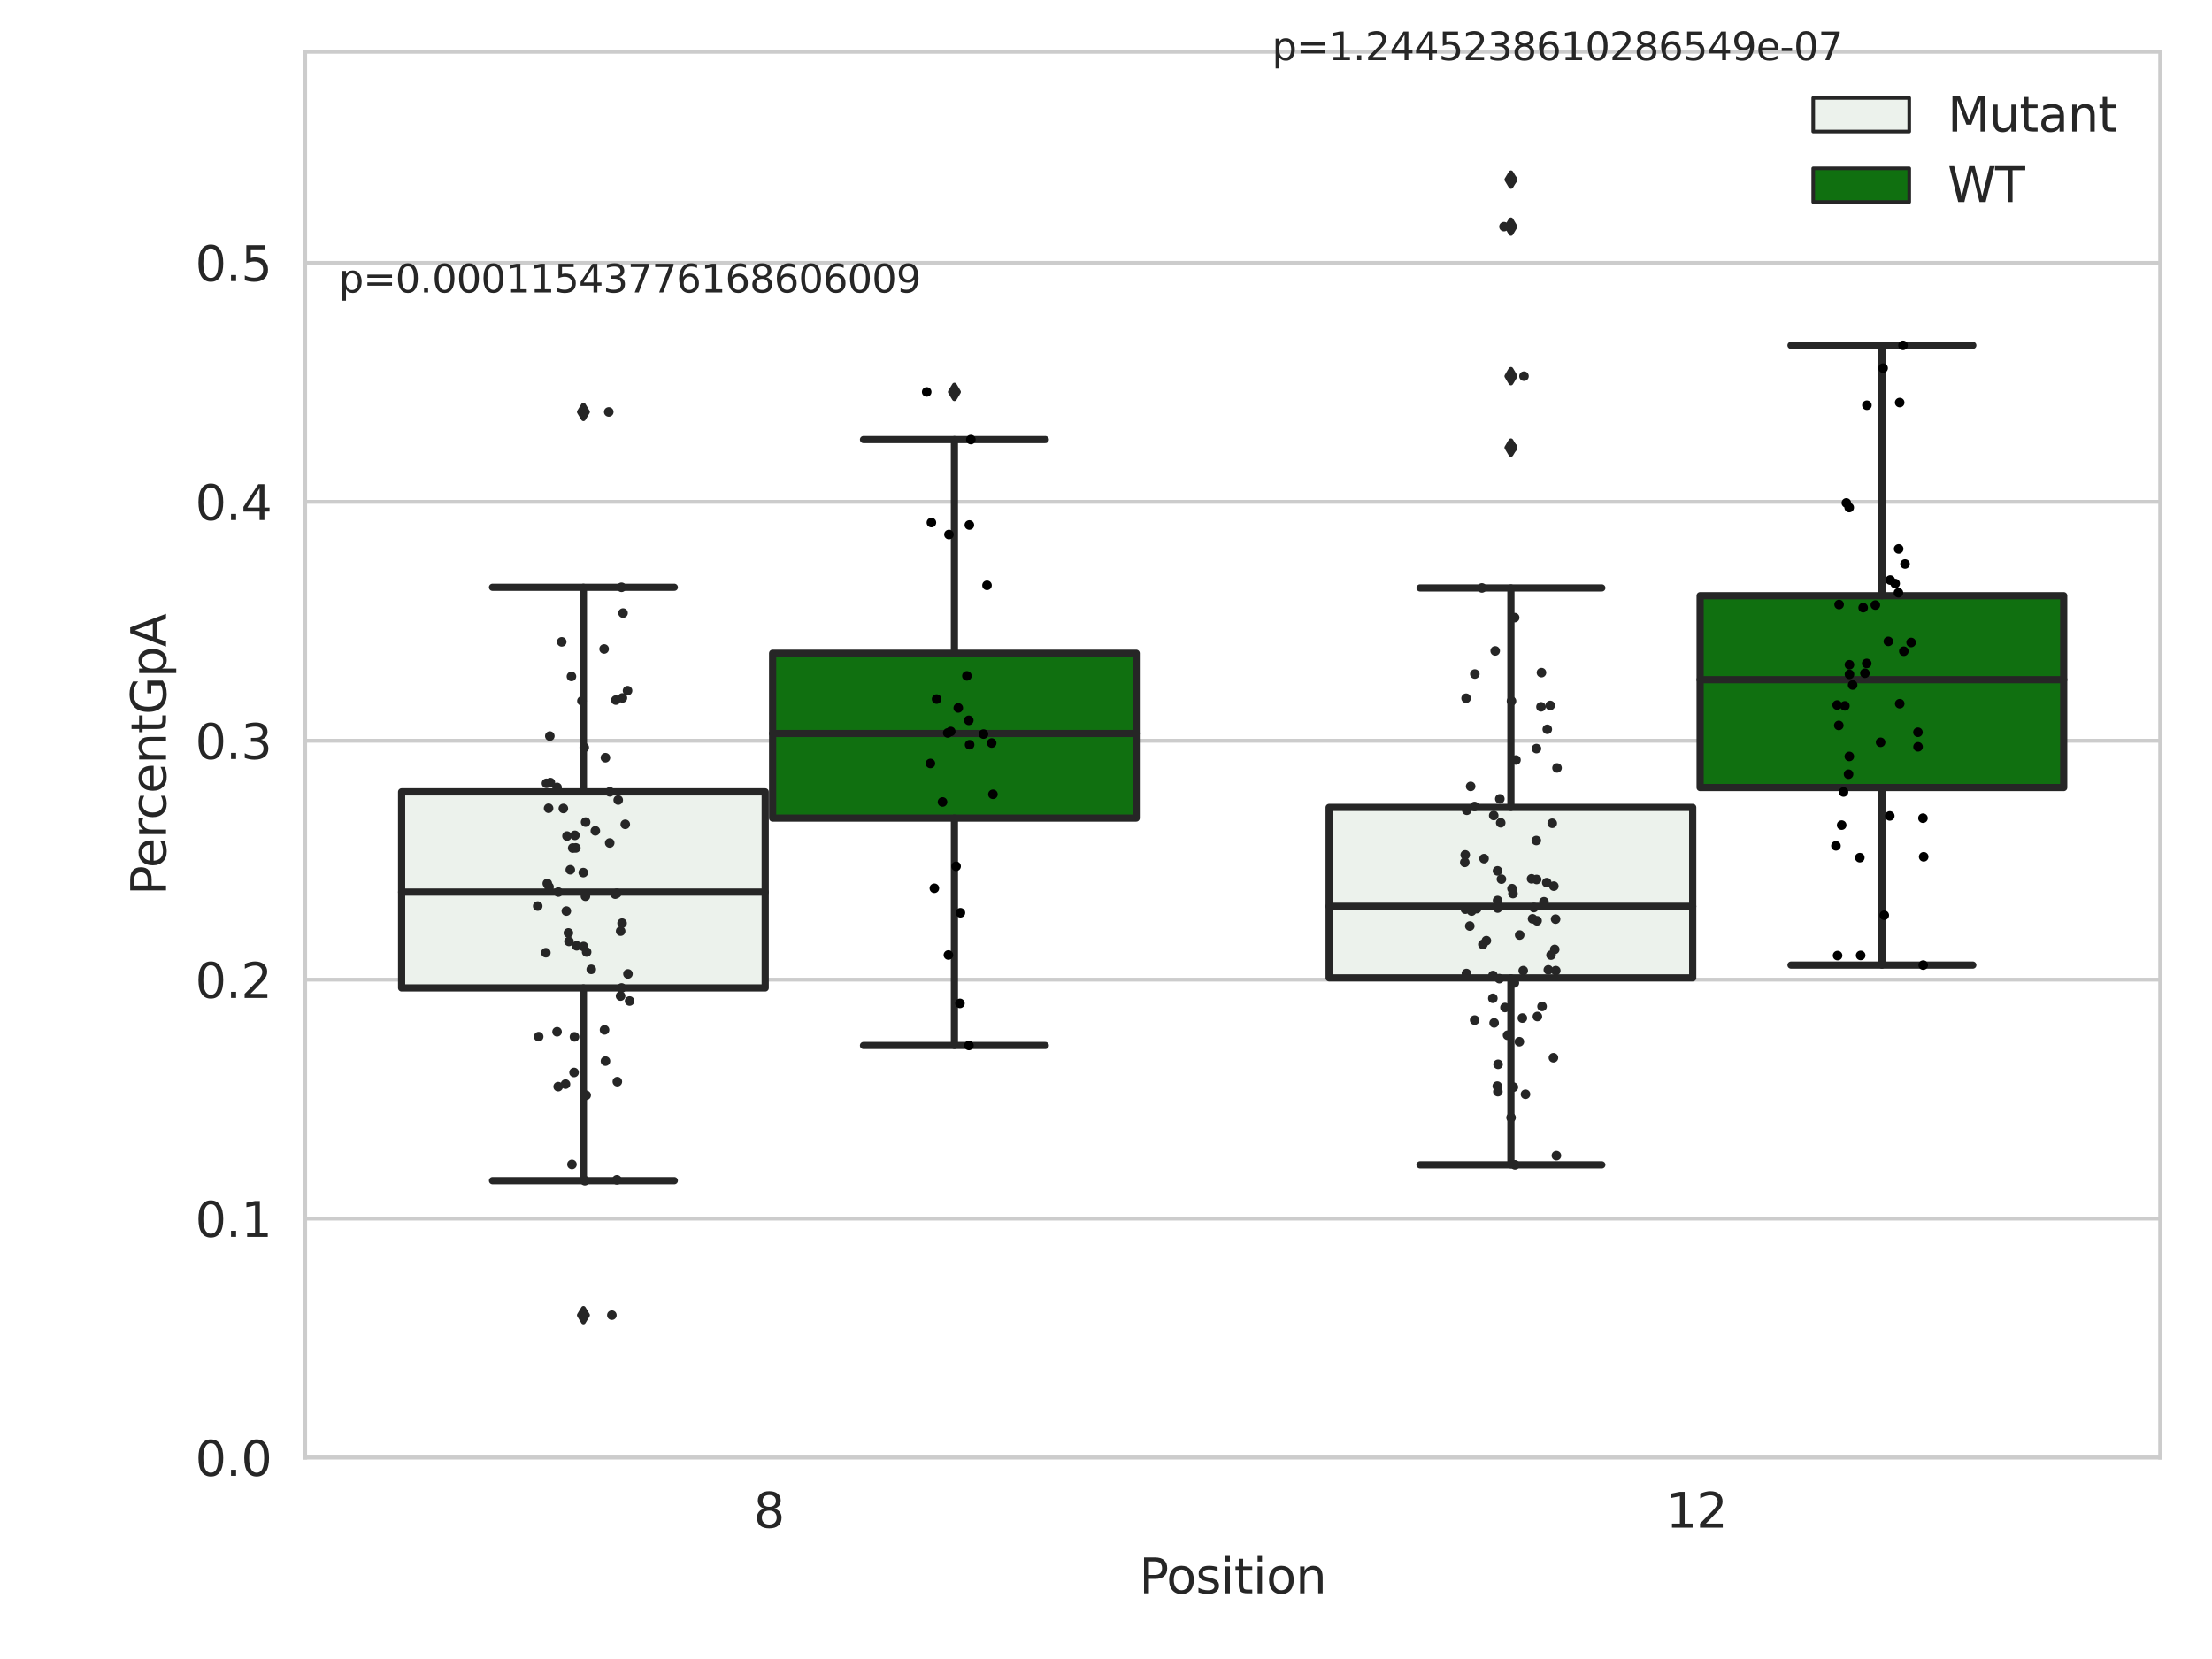 <?xml version="1.0" encoding="utf-8" standalone="no"?>
<!DOCTYPE svg PUBLIC "-//W3C//DTD SVG 1.1//EN"
  "http://www.w3.org/Graphics/SVG/1.1/DTD/svg11.dtd">
<svg xmlns:xlink="http://www.w3.org/1999/xlink" width="460.8pt" height="345.6pt" viewBox="0 0 460.8 345.6" xmlns="http://www.w3.org/2000/svg" version="1.1">
 <defs>
  <style type="text/css">*{stroke-linejoin: round; stroke-linecap: butt}</style>
 </defs>
 <g id="figure_1">
  <g id="patch_1">
   <path d="M 0 345.6 
L 460.8 345.6 
L 460.8 0 
L 0 0 
z
" style="fill: #ffffff"/>
  </g>
  <g id="axes_1">
   <g id="patch_2">
    <path d="M 63.571 303.64 
L 450 303.64 
L 450 10.8 
L 63.571 10.8 
z
" style="fill: #ffffff"/>
   </g>
   <g id="matplotlib.axis_1">
    <g id="xtick_1">
     <g id="text_1">
      <!-- 8 -->
      <g style="fill: #262626" transform="translate(156.997 318.238)scale(0.1 -0.1)">
       <defs>
        <path id="DejaVuSans-38" d="M 2034 2216 
Q 1584 2216 1326 1975 
Q 1069 1734 1069 1313 
Q 1069 891 1326 650 
Q 1584 409 2034 409 
Q 2484 409 2743 651 
Q 3003 894 3003 1313 
Q 3003 1734 2745 1975 
Q 2488 2216 2034 2216 
z
M 1403 2484 
Q 997 2584 770 2862 
Q 544 3141 544 3541 
Q 544 4100 942 4425 
Q 1341 4750 2034 4750 
Q 2731 4750 3128 4425 
Q 3525 4100 3525 3541 
Q 3525 3141 3298 2862 
Q 3072 2584 2669 2484 
Q 3125 2378 3379 2068 
Q 3634 1759 3634 1313 
Q 3634 634 3220 271 
Q 2806 -91 2034 -91 
Q 1263 -91 848 271 
Q 434 634 434 1313 
Q 434 1759 690 2068 
Q 947 2378 1403 2484 
z
M 1172 3481 
Q 1172 3119 1398 2916 
Q 1625 2713 2034 2713 
Q 2441 2713 2670 2916 
Q 2900 3119 2900 3481 
Q 2900 3844 2670 4047 
Q 2441 4250 2034 4250 
Q 1625 4250 1398 4047 
Q 1172 3844 1172 3481 
z
" transform="scale(0.016)"/>
       </defs>
       <use xlink:href="#DejaVuSans-38"/>
      </g>
     </g>
    </g>
    <g id="xtick_2">
     <g id="text_2">
      <!-- 12 -->
      <g style="fill: #262626" transform="translate(347.03 318.238)scale(0.1 -0.1)">
       <defs>
        <path id="DejaVuSans-31" d="M 794 531 
L 1825 531 
L 1825 4091 
L 703 3866 
L 703 4441 
L 1819 4666 
L 2450 4666 
L 2450 531 
L 3481 531 
L 3481 0 
L 794 0 
L 794 531 
z
" transform="scale(0.016)"/>
        <path id="DejaVuSans-32" d="M 1228 531 
L 3431 531 
L 3431 0 
L 469 0 
L 469 531 
Q 828 903 1448 1529 
Q 2069 2156 2228 2338 
Q 2531 2678 2651 2914 
Q 2772 3150 2772 3378 
Q 2772 3750 2511 3984 
Q 2250 4219 1831 4219 
Q 1534 4219 1204 4116 
Q 875 4013 500 3803 
L 500 4441 
Q 881 4594 1212 4672 
Q 1544 4750 1819 4750 
Q 2544 4750 2975 4387 
Q 3406 4025 3406 3419 
Q 3406 3131 3298 2873 
Q 3191 2616 2906 2266 
Q 2828 2175 2409 1742 
Q 1991 1309 1228 531 
z
" transform="scale(0.016)"/>
       </defs>
       <use xlink:href="#DejaVuSans-31"/>
       <use xlink:href="#DejaVuSans-32" x="63.623"/>
      </g>
     </g>
    </g>
    <g id="text_3">
     <!-- Position -->
     <g style="fill: #262626" transform="translate(237.322 331.917)scale(0.1 -0.1)">
      <defs>
       <path id="DejaVuSans-50" d="M 1259 4147 
L 1259 2394 
L 2053 2394 
Q 2494 2394 2734 2622 
Q 2975 2850 2975 3272 
Q 2975 3691 2734 3919 
Q 2494 4147 2053 4147 
L 1259 4147 
z
M 628 4666 
L 2053 4666 
Q 2838 4666 3239 4311 
Q 3641 3956 3641 3272 
Q 3641 2581 3239 2228 
Q 2838 1875 2053 1875 
L 1259 1875 
L 1259 0 
L 628 0 
L 628 4666 
z
" transform="scale(0.016)"/>
       <path id="DejaVuSans-6f" d="M 1959 3097 
Q 1497 3097 1228 2736 
Q 959 2375 959 1747 
Q 959 1119 1226 758 
Q 1494 397 1959 397 
Q 2419 397 2687 759 
Q 2956 1122 2956 1747 
Q 2956 2369 2687 2733 
Q 2419 3097 1959 3097 
z
M 1959 3584 
Q 2709 3584 3137 3096 
Q 3566 2609 3566 1747 
Q 3566 888 3137 398 
Q 2709 -91 1959 -91 
Q 1206 -91 779 398 
Q 353 888 353 1747 
Q 353 2609 779 3096 
Q 1206 3584 1959 3584 
z
" transform="scale(0.016)"/>
       <path id="DejaVuSans-73" d="M 2834 3397 
L 2834 2853 
Q 2591 2978 2328 3040 
Q 2066 3103 1784 3103 
Q 1356 3103 1142 2972 
Q 928 2841 928 2578 
Q 928 2378 1081 2264 
Q 1234 2150 1697 2047 
L 1894 2003 
Q 2506 1872 2764 1633 
Q 3022 1394 3022 966 
Q 3022 478 2636 193 
Q 2250 -91 1575 -91 
Q 1294 -91 989 -36 
Q 684 19 347 128 
L 347 722 
Q 666 556 975 473 
Q 1284 391 1588 391 
Q 1994 391 2212 530 
Q 2431 669 2431 922 
Q 2431 1156 2273 1281 
Q 2116 1406 1581 1522 
L 1381 1569 
Q 847 1681 609 1914 
Q 372 2147 372 2553 
Q 372 3047 722 3315 
Q 1072 3584 1716 3584 
Q 2034 3584 2315 3537 
Q 2597 3491 2834 3397 
z
" transform="scale(0.016)"/>
       <path id="DejaVuSans-69" d="M 603 3500 
L 1178 3500 
L 1178 0 
L 603 0 
L 603 3500 
z
M 603 4863 
L 1178 4863 
L 1178 4134 
L 603 4134 
L 603 4863 
z
" transform="scale(0.016)"/>
       <path id="DejaVuSans-74" d="M 1172 4494 
L 1172 3500 
L 2356 3500 
L 2356 3053 
L 1172 3053 
L 1172 1153 
Q 1172 725 1289 603 
Q 1406 481 1766 481 
L 2356 481 
L 2356 0 
L 1766 0 
Q 1100 0 847 248 
Q 594 497 594 1153 
L 594 3053 
L 172 3053 
L 172 3500 
L 594 3500 
L 594 4494 
L 1172 4494 
z
" transform="scale(0.016)"/>
       <path id="DejaVuSans-6e" d="M 3513 2113 
L 3513 0 
L 2938 0 
L 2938 2094 
Q 2938 2591 2744 2837 
Q 2550 3084 2163 3084 
Q 1697 3084 1428 2787 
Q 1159 2491 1159 1978 
L 1159 0 
L 581 0 
L 581 3500 
L 1159 3500 
L 1159 2956 
Q 1366 3272 1645 3428 
Q 1925 3584 2291 3584 
Q 2894 3584 3203 3211 
Q 3513 2838 3513 2113 
z
" transform="scale(0.016)"/>
      </defs>
      <use xlink:href="#DejaVuSans-50"/>
      <use xlink:href="#DejaVuSans-6f" x="56.678"/>
      <use xlink:href="#DejaVuSans-73" x="117.859"/>
      <use xlink:href="#DejaVuSans-69" x="169.959"/>
      <use xlink:href="#DejaVuSans-74" x="197.742"/>
      <use xlink:href="#DejaVuSans-69" x="236.951"/>
      <use xlink:href="#DejaVuSans-6f" x="264.734"/>
      <use xlink:href="#DejaVuSans-6e" x="325.916"/>
     </g>
    </g>
   </g>
   <g id="matplotlib.axis_2">
    <g id="ytick_1">
     <g id="line2d_1">
      <path d="M 63.571 303.64 
L 450 303.64 
" clip-path="url(#pb135a1bab7)" style="fill: none; stroke: #cccccc; stroke-width: 0.8; stroke-linecap: round"/>
     </g>
     <g id="text_4">
      <!-- 0.0 -->
      <g style="fill: #262626" transform="translate(40.668 307.439)scale(0.1 -0.1)">
       <defs>
        <path id="DejaVuSans-30" d="M 2034 4250 
Q 1547 4250 1301 3770 
Q 1056 3291 1056 2328 
Q 1056 1369 1301 889 
Q 1547 409 2034 409 
Q 2525 409 2770 889 
Q 3016 1369 3016 2328 
Q 3016 3291 2770 3770 
Q 2525 4250 2034 4250 
z
M 2034 4750 
Q 2819 4750 3233 4129 
Q 3647 3509 3647 2328 
Q 3647 1150 3233 529 
Q 2819 -91 2034 -91 
Q 1250 -91 836 529 
Q 422 1150 422 2328 
Q 422 3509 836 4129 
Q 1250 4750 2034 4750 
z
" transform="scale(0.016)"/>
        <path id="DejaVuSans-2e" d="M 684 794 
L 1344 794 
L 1344 0 
L 684 0 
L 684 794 
z
" transform="scale(0.016)"/>
       </defs>
       <use xlink:href="#DejaVuSans-30"/>
       <use xlink:href="#DejaVuSans-2e" x="63.623"/>
       <use xlink:href="#DejaVuSans-30" x="95.41"/>
      </g>
     </g>
    </g>
    <g id="ytick_2">
     <g id="line2d_2">
      <path d="M 63.571 253.864 
L 450 253.864 
" clip-path="url(#pb135a1bab7)" style="fill: none; stroke: #cccccc; stroke-width: 0.8; stroke-linecap: round"/>
     </g>
     <g id="text_5">
      <!-- 0.1 -->
      <g style="fill: #262626" transform="translate(40.668 257.663)scale(0.1 -0.1)">
       <use xlink:href="#DejaVuSans-30"/>
       <use xlink:href="#DejaVuSans-2e" x="63.623"/>
       <use xlink:href="#DejaVuSans-31" x="95.41"/>
      </g>
     </g>
    </g>
    <g id="ytick_3">
     <g id="line2d_3">
      <path d="M 63.571 204.088 
L 450 204.088 
" clip-path="url(#pb135a1bab7)" style="fill: none; stroke: #cccccc; stroke-width: 0.8; stroke-linecap: round"/>
     </g>
     <g id="text_6">
      <!-- 0.2 -->
      <g style="fill: #262626" transform="translate(40.668 207.887)scale(0.1 -0.1)">
       <use xlink:href="#DejaVuSans-30"/>
       <use xlink:href="#DejaVuSans-2e" x="63.623"/>
       <use xlink:href="#DejaVuSans-32" x="95.41"/>
      </g>
     </g>
    </g>
    <g id="ytick_4">
     <g id="line2d_4">
      <path d="M 63.571 154.312 
L 450 154.312 
" clip-path="url(#pb135a1bab7)" style="fill: none; stroke: #cccccc; stroke-width: 0.8; stroke-linecap: round"/>
     </g>
     <g id="text_7">
      <!-- 0.3 -->
      <g style="fill: #262626" transform="translate(40.668 158.111)scale(0.1 -0.1)">
       <defs>
        <path id="DejaVuSans-33" d="M 2597 2516 
Q 3050 2419 3304 2112 
Q 3559 1806 3559 1356 
Q 3559 666 3084 287 
Q 2609 -91 1734 -91 
Q 1441 -91 1130 -33 
Q 819 25 488 141 
L 488 750 
Q 750 597 1062 519 
Q 1375 441 1716 441 
Q 2309 441 2620 675 
Q 2931 909 2931 1356 
Q 2931 1769 2642 2001 
Q 2353 2234 1838 2234 
L 1294 2234 
L 1294 2753 
L 1863 2753 
Q 2328 2753 2575 2939 
Q 2822 3125 2822 3475 
Q 2822 3834 2567 4026 
Q 2313 4219 1838 4219 
Q 1578 4219 1281 4162 
Q 984 4106 628 3988 
L 628 4550 
Q 988 4650 1302 4700 
Q 1616 4750 1894 4750 
Q 2613 4750 3031 4423 
Q 3450 4097 3450 3541 
Q 3450 3153 3228 2886 
Q 3006 2619 2597 2516 
z
" transform="scale(0.016)"/>
       </defs>
       <use xlink:href="#DejaVuSans-30"/>
       <use xlink:href="#DejaVuSans-2e" x="63.623"/>
       <use xlink:href="#DejaVuSans-33" x="95.41"/>
      </g>
     </g>
    </g>
    <g id="ytick_5">
     <g id="line2d_5">
      <path d="M 63.571 104.536 
L 450 104.536 
" clip-path="url(#pb135a1bab7)" style="fill: none; stroke: #cccccc; stroke-width: 0.8; stroke-linecap: round"/>
     </g>
     <g id="text_8">
      <!-- 0.4 -->
      <g style="fill: #262626" transform="translate(40.668 108.335)scale(0.1 -0.1)">
       <defs>
        <path id="DejaVuSans-34" d="M 2419 4116 
L 825 1625 
L 2419 1625 
L 2419 4116 
z
M 2253 4666 
L 3047 4666 
L 3047 1625 
L 3713 1625 
L 3713 1100 
L 3047 1100 
L 3047 0 
L 2419 0 
L 2419 1100 
L 313 1100 
L 313 1709 
L 2253 4666 
z
" transform="scale(0.016)"/>
       </defs>
       <use xlink:href="#DejaVuSans-30"/>
       <use xlink:href="#DejaVuSans-2e" x="63.623"/>
       <use xlink:href="#DejaVuSans-34" x="95.41"/>
      </g>
     </g>
    </g>
    <g id="ytick_6">
     <g id="line2d_6">
      <path d="M 63.571 54.76 
L 450 54.76 
" clip-path="url(#pb135a1bab7)" style="fill: none; stroke: #cccccc; stroke-width: 0.8; stroke-linecap: round"/>
     </g>
     <g id="text_9">
      <!-- 0.5 -->
      <g style="fill: #262626" transform="translate(40.668 58.559)scale(0.1 -0.1)">
       <defs>
        <path id="DejaVuSans-35" d="M 691 4666 
L 3169 4666 
L 3169 4134 
L 1269 4134 
L 1269 2991 
Q 1406 3038 1543 3061 
Q 1681 3084 1819 3084 
Q 2600 3084 3056 2656 
Q 3513 2228 3513 1497 
Q 3513 744 3044 326 
Q 2575 -91 1722 -91 
Q 1428 -91 1123 -41 
Q 819 9 494 109 
L 494 744 
Q 775 591 1075 516 
Q 1375 441 1709 441 
Q 2250 441 2565 725 
Q 2881 1009 2881 1497 
Q 2881 1984 2565 2268 
Q 2250 2553 1709 2553 
Q 1456 2553 1204 2497 
Q 953 2441 691 2322 
L 691 4666 
z
" transform="scale(0.016)"/>
       </defs>
       <use xlink:href="#DejaVuSans-30"/>
       <use xlink:href="#DejaVuSans-2e" x="63.623"/>
       <use xlink:href="#DejaVuSans-35" x="95.41"/>
      </g>
     </g>
    </g>
    <g id="text_10">
     <!-- PercentGpA -->
     <g style="fill: #262626" transform="translate(34.588 186.497)rotate(-90)scale(0.1 -0.1)">
      <defs>
       <path id="DejaVuSans-65" d="M 3597 1894 
L 3597 1613 
L 953 1613 
Q 991 1019 1311 708 
Q 1631 397 2203 397 
Q 2534 397 2845 478 
Q 3156 559 3463 722 
L 3463 178 
Q 3153 47 2828 -22 
Q 2503 -91 2169 -91 
Q 1331 -91 842 396 
Q 353 884 353 1716 
Q 353 2575 817 3079 
Q 1281 3584 2069 3584 
Q 2775 3584 3186 3129 
Q 3597 2675 3597 1894 
z
M 3022 2063 
Q 3016 2534 2758 2815 
Q 2500 3097 2075 3097 
Q 1594 3097 1305 2825 
Q 1016 2553 972 2059 
L 3022 2063 
z
" transform="scale(0.016)"/>
       <path id="DejaVuSans-72" d="M 2631 2963 
Q 2534 3019 2420 3045 
Q 2306 3072 2169 3072 
Q 1681 3072 1420 2755 
Q 1159 2438 1159 1844 
L 1159 0 
L 581 0 
L 581 3500 
L 1159 3500 
L 1159 2956 
Q 1341 3275 1631 3429 
Q 1922 3584 2338 3584 
Q 2397 3584 2469 3576 
Q 2541 3569 2628 3553 
L 2631 2963 
z
" transform="scale(0.016)"/>
       <path id="DejaVuSans-63" d="M 3122 3366 
L 3122 2828 
Q 2878 2963 2633 3030 
Q 2388 3097 2138 3097 
Q 1578 3097 1268 2742 
Q 959 2388 959 1747 
Q 959 1106 1268 751 
Q 1578 397 2138 397 
Q 2388 397 2633 464 
Q 2878 531 3122 666 
L 3122 134 
Q 2881 22 2623 -34 
Q 2366 -91 2075 -91 
Q 1284 -91 818 406 
Q 353 903 353 1747 
Q 353 2603 823 3093 
Q 1294 3584 2113 3584 
Q 2378 3584 2631 3529 
Q 2884 3475 3122 3366 
z
" transform="scale(0.016)"/>
       <path id="DejaVuSans-47" d="M 3809 666 
L 3809 1919 
L 2778 1919 
L 2778 2438 
L 4434 2438 
L 4434 434 
Q 4069 175 3628 42 
Q 3188 -91 2688 -91 
Q 1594 -91 976 548 
Q 359 1188 359 2328 
Q 359 3472 976 4111 
Q 1594 4750 2688 4750 
Q 3144 4750 3555 4637 
Q 3966 4525 4313 4306 
L 4313 3634 
Q 3963 3931 3569 4081 
Q 3175 4231 2741 4231 
Q 1884 4231 1454 3753 
Q 1025 3275 1025 2328 
Q 1025 1384 1454 906 
Q 1884 428 2741 428 
Q 3075 428 3337 486 
Q 3600 544 3809 666 
z
" transform="scale(0.016)"/>
       <path id="DejaVuSans-70" d="M 1159 525 
L 1159 -1331 
L 581 -1331 
L 581 3500 
L 1159 3500 
L 1159 2969 
Q 1341 3281 1617 3432 
Q 1894 3584 2278 3584 
Q 2916 3584 3314 3078 
Q 3713 2572 3713 1747 
Q 3713 922 3314 415 
Q 2916 -91 2278 -91 
Q 1894 -91 1617 61 
Q 1341 213 1159 525 
z
M 3116 1747 
Q 3116 2381 2855 2742 
Q 2594 3103 2138 3103 
Q 1681 3103 1420 2742 
Q 1159 2381 1159 1747 
Q 1159 1113 1420 752 
Q 1681 391 2138 391 
Q 2594 391 2855 752 
Q 3116 1113 3116 1747 
z
" transform="scale(0.016)"/>
       <path id="DejaVuSans-41" d="M 2188 4044 
L 1331 1722 
L 3047 1722 
L 2188 4044 
z
M 1831 4666 
L 2547 4666 
L 4325 0 
L 3669 0 
L 3244 1197 
L 1141 1197 
L 716 0 
L 50 0 
L 1831 4666 
z
" transform="scale(0.016)"/>
      </defs>
      <use xlink:href="#DejaVuSans-50"/>
      <use xlink:href="#DejaVuSans-65" x="56.678"/>
      <use xlink:href="#DejaVuSans-72" x="118.201"/>
      <use xlink:href="#DejaVuSans-63" x="157.064"/>
      <use xlink:href="#DejaVuSans-65" x="212.045"/>
      <use xlink:href="#DejaVuSans-6e" x="273.568"/>
      <use xlink:href="#DejaVuSans-74" x="336.947"/>
      <use xlink:href="#DejaVuSans-47" x="376.156"/>
      <use xlink:href="#DejaVuSans-70" x="453.646"/>
      <use xlink:href="#DejaVuSans-41" x="517.123"/>
     </g>
    </g>
   </g>
   <g id="patch_3">
    <path d="M 83.666 205.804 
L 159.406 205.804 
L 159.406 164.96 
L 83.666 164.96 
L 83.666 205.804 
z
" clip-path="url(#pb135a1bab7)" style="fill: #ecf2ec; stroke: #262626; stroke-width: 1.5; stroke-linejoin: miter"/>
   </g>
   <g id="patch_4">
    <path d="M 160.951 170.417 
L 236.691 170.417 
L 236.691 136.085 
L 160.951 136.085 
L 160.951 170.417 
z
" clip-path="url(#pb135a1bab7)" style="fill: #107010; stroke: #262626; stroke-width: 1.5; stroke-linejoin: miter"/>
   </g>
   <g id="patch_5">
    <path d="M 276.88 203.706 
L 352.62 203.706 
L 352.62 168.202 
L 276.88 168.202 
L 276.88 203.706 
z
" clip-path="url(#pb135a1bab7)" style="fill: #ecf2ec; stroke: #262626; stroke-width: 1.5; stroke-linejoin: miter"/>
   </g>
   <g id="patch_6">
    <path d="M 354.166 164.062 
L 429.906 164.062 
L 429.906 124.091 
L 354.166 124.091 
L 354.166 164.062 
z
" clip-path="url(#pb135a1bab7)" style="fill: #107010; stroke: #262626; stroke-width: 1.5; stroke-linejoin: miter"/>
   </g>
   <g id="patch_7">
    <path d="M 160.178 303.64 
L 160.178 303.64 
L 160.178 303.64 
L 160.178 303.64 
z
" clip-path="url(#pb135a1bab7)" style="fill: #ecf2ec; stroke: #262626; stroke-width: 0.75; stroke-linejoin: miter"/>
   </g>
   <g id="patch_8">
    <path d="M 160.178 303.64 
L 160.178 303.64 
L 160.178 303.64 
L 160.178 303.64 
z
" clip-path="url(#pb135a1bab7)" style="fill: #107010; stroke: #262626; stroke-width: 0.75; stroke-linejoin: miter"/>
   </g>
   <g id="PathCollection_1"/>
   <g id="PathCollection_2"/>
   <g id="line2d_7">
    <path d="M 121.536 205.804 
L 121.536 245.942 
" clip-path="url(#pb135a1bab7)" style="fill: none; stroke: #262626; stroke-width: 1.5; stroke-linecap: round"/>
   </g>
   <g id="line2d_8">
    <path d="M 121.536 164.96 
L 121.536 122.336 
" clip-path="url(#pb135a1bab7)" style="fill: none; stroke: #262626; stroke-width: 1.5; stroke-linecap: round"/>
   </g>
   <g id="line2d_9">
    <path d="M 102.601 245.942 
L 140.471 245.942 
" clip-path="url(#pb135a1bab7)" style="fill: none; stroke: #262626; stroke-width: 1.5; stroke-linecap: round"/>
   </g>
   <g id="line2d_10">
    <path d="M 102.601 122.336 
L 140.471 122.336 
" clip-path="url(#pb135a1bab7)" style="fill: none; stroke: #262626; stroke-width: 1.5; stroke-linecap: round"/>
   </g>
   <g id="line2d_11">
    <defs>
     <path id="mc5dbf715dd" d="M -0 1.414 
L 0.849 0 
L 0 -1.414 
L -0.849 -0 
z
" style="stroke: #262626; stroke-linejoin: miter"/>
    </defs>
    <g clip-path="url(#pb135a1bab7)">
     <use xlink:href="#mc5dbf715dd" x="121.536" y="273.969" style="fill: #262626; stroke: #262626; stroke-linejoin: miter"/>
     <use xlink:href="#mc5dbf715dd" x="121.536" y="85.812" style="fill: #262626; stroke: #262626; stroke-linejoin: miter"/>
    </g>
   </g>
   <g id="line2d_12">
    <path d="M 198.821 170.417 
L 198.821 217.797 
" clip-path="url(#pb135a1bab7)" style="fill: none; stroke: #262626; stroke-width: 1.5; stroke-linecap: round"/>
   </g>
   <g id="line2d_13">
    <path d="M 198.821 136.085 
L 198.821 91.567 
" clip-path="url(#pb135a1bab7)" style="fill: none; stroke: #262626; stroke-width: 1.5; stroke-linecap: round"/>
   </g>
   <g id="line2d_14">
    <path d="M 179.886 217.797 
L 217.756 217.797 
" clip-path="url(#pb135a1bab7)" style="fill: none; stroke: #262626; stroke-width: 1.5; stroke-linecap: round"/>
   </g>
   <g id="line2d_15">
    <path d="M 179.886 91.567 
L 217.756 91.567 
" clip-path="url(#pb135a1bab7)" style="fill: none; stroke: #262626; stroke-width: 1.5; stroke-linecap: round"/>
   </g>
   <g id="line2d_16">
    <g clip-path="url(#pb135a1bab7)">
     <use xlink:href="#mc5dbf715dd" x="198.821" y="81.64" style="fill: #262626; stroke: #262626; stroke-linejoin: miter"/>
    </g>
   </g>
   <g id="line2d_17">
    <path d="M 314.75 203.706 
L 314.75 242.64 
" clip-path="url(#pb135a1bab7)" style="fill: none; stroke: #262626; stroke-width: 1.5; stroke-linecap: round"/>
   </g>
   <g id="line2d_18">
    <path d="M 314.75 168.202 
L 314.75 122.47 
" clip-path="url(#pb135a1bab7)" style="fill: none; stroke: #262626; stroke-width: 1.5; stroke-linecap: round"/>
   </g>
   <g id="line2d_19">
    <path d="M 295.815 242.64 
L 333.685 242.64 
" clip-path="url(#pb135a1bab7)" style="fill: none; stroke: #262626; stroke-width: 1.5; stroke-linecap: round"/>
   </g>
   <g id="line2d_20">
    <path d="M 295.815 122.47 
L 333.685 122.47 
" clip-path="url(#pb135a1bab7)" style="fill: none; stroke: #262626; stroke-width: 1.5; stroke-linecap: round"/>
   </g>
   <g id="line2d_21">
    <g clip-path="url(#pb135a1bab7)">
     <use xlink:href="#mc5dbf715dd" x="314.75" y="78.357" style="fill: #262626; stroke: #262626; stroke-linejoin: miter"/>
     <use xlink:href="#mc5dbf715dd" x="314.75" y="47.209" style="fill: #262626; stroke: #262626; stroke-linejoin: miter"/>
     <use xlink:href="#mc5dbf715dd" x="314.75" y="37.422" style="fill: #262626; stroke: #262626; stroke-linejoin: miter"/>
     <use xlink:href="#mc5dbf715dd" x="314.75" y="93.241" style="fill: #262626; stroke: #262626; stroke-linejoin: miter"/>
    </g>
   </g>
   <g id="line2d_22">
    <path d="M 392.036 164.062 
L 392.036 201.044 
" clip-path="url(#pb135a1bab7)" style="fill: none; stroke: #262626; stroke-width: 1.5; stroke-linecap: round"/>
   </g>
   <g id="line2d_23">
    <path d="M 392.036 124.091 
L 392.036 71.95 
" clip-path="url(#pb135a1bab7)" style="fill: none; stroke: #262626; stroke-width: 1.5; stroke-linecap: round"/>
   </g>
   <g id="line2d_24">
    <path d="M 373.101 201.044 
L 410.971 201.044 
" clip-path="url(#pb135a1bab7)" style="fill: none; stroke: #262626; stroke-width: 1.5; stroke-linecap: round"/>
   </g>
   <g id="line2d_25">
    <path d="M 373.101 71.95 
L 410.971 71.95 
" clip-path="url(#pb135a1bab7)" style="fill: none; stroke: #262626; stroke-width: 1.5; stroke-linecap: round"/>
   </g>
   <g id="line2d_26"/>
   <g id="line2d_27">
    <path d="M 83.666 185.843 
L 159.406 185.843 
" clip-path="url(#pb135a1bab7)" style="fill: none; stroke: #262626; stroke-width: 1.5; stroke-linecap: round"/>
   </g>
   <g id="line2d_28">
    <path d="M 160.951 152.806 
L 236.691 152.806 
" clip-path="url(#pb135a1bab7)" style="fill: none; stroke: #262626; stroke-width: 1.5; stroke-linecap: round"/>
   </g>
   <g id="line2d_29">
    <path d="M 276.88 188.81 
L 352.62 188.81 
" clip-path="url(#pb135a1bab7)" style="fill: none; stroke: #262626; stroke-width: 1.5; stroke-linecap: round"/>
   </g>
   <g id="line2d_30">
    <path d="M 354.166 141.595 
L 429.906 141.595 
" clip-path="url(#pb135a1bab7)" style="fill: none; stroke: #262626; stroke-width: 1.5; stroke-linecap: round"/>
   </g>
   <g id="patch_9">
    <path d="M 63.571 303.64 
L 63.571 10.8 
" style="fill: none; stroke: #cccccc; stroke-width: 0.8; stroke-linejoin: miter; stroke-linecap: square"/>
   </g>
   <g id="patch_10">
    <path d="M 450 303.64 
L 450 10.8 
" style="fill: none; stroke: #cccccc; stroke-width: 0.8; stroke-linejoin: miter; stroke-linecap: square"/>
   </g>
   <g id="patch_11">
    <path d="M 63.571 303.64 
L 450 303.64 
" style="fill: none; stroke: #cccccc; stroke-width: 0.8; stroke-linejoin: miter; stroke-linecap: square"/>
   </g>
   <g id="patch_12">
    <path d="M 63.571 10.8 
L 450 10.8 
" style="fill: none; stroke: #cccccc; stroke-width: 0.8; stroke-linejoin: miter; stroke-linecap: square"/>
   </g>
   <g id="PathCollection_3">
    <defs>
     <path id="C0_0_2e24f5a698" d="M 0 1 
C 0.265 1 0.52 0.895 0.707 0.707 
C 0.895 0.52 1 0.265 1 -0 
C 1 -0.265 0.895 -0.52 0.707 -0.707 
C 0.52 -0.895 0.265 -1 0 -1 
C -0.265 -1 -0.52 -0.895 -0.707 -0.707 
C -0.895 -0.52 -1 -0.265 -1 0 
C -1 0.265 -0.895 0.52 -0.707 0.707 
C -0.52 0.895 -0.265 1 0 1 
z
"/>
    </defs>
    <g clip-path="url(#pb135a1bab7)">
     <use xlink:href="#C0_0_2e24f5a698" x="129.591" y="192.312" style="fill: #262626"/>
    </g>
    <g clip-path="url(#pb135a1bab7)">
     <use xlink:href="#C0_0_2e24f5a698" x="117.807" y="225.849" style="fill: #262626"/>
    </g>
    <g clip-path="url(#pb135a1bab7)">
     <use xlink:href="#C0_0_2e24f5a698" x="121.837" y="245.942" style="fill: #262626"/>
    </g>
    <g clip-path="url(#pb135a1bab7)">
     <use xlink:href="#C0_0_2e24f5a698" x="129.661" y="145.394" style="fill: #262626"/>
    </g>
    <g clip-path="url(#pb135a1bab7)">
     <use xlink:href="#C0_0_2e24f5a698" x="117.012" y="133.711" style="fill: #262626"/>
    </g>
    <g clip-path="url(#pb135a1bab7)">
     <use xlink:href="#C0_0_2e24f5a698" x="119.308" y="176.663" style="fill: #262626"/>
    </g>
    <g clip-path="url(#pb135a1bab7)">
     <use xlink:href="#C0_0_2e24f5a698" x="118.527" y="196.111" style="fill: #262626"/>
    </g>
    <g clip-path="url(#pb135a1bab7)">
     <use xlink:href="#C0_0_2e24f5a698" x="129.275" y="207.492" style="fill: #262626"/>
    </g>
    <g clip-path="url(#pb135a1bab7)">
     <use xlink:href="#C0_0_2e24f5a698" x="114.54" y="153.338" style="fill: #262626"/>
    </g>
    <g clip-path="url(#pb135a1bab7)">
     <use xlink:href="#C0_0_2e24f5a698" x="124.022" y="173.083" style="fill: #262626"/>
    </g>
    <g clip-path="url(#pb135a1bab7)">
     <use xlink:href="#C0_0_2e24f5a698" x="125.851" y="135.192" style="fill: #262626"/>
    </g>
    <g clip-path="url(#pb135a1bab7)">
     <use xlink:href="#C0_0_2e24f5a698" x="127.037" y="164.96" style="fill: #262626"/>
    </g>
    <g clip-path="url(#pb135a1bab7)">
     <use xlink:href="#C0_0_2e24f5a698" x="130.73" y="143.883" style="fill: #262626"/>
    </g>
    <g clip-path="url(#pb135a1bab7)">
     <use xlink:href="#C0_0_2e24f5a698" x="114.011" y="184.044" style="fill: #262626"/>
    </g>
    <g clip-path="url(#pb135a1bab7)">
     <use xlink:href="#C0_0_2e24f5a698" x="116.049" y="164.033" style="fill: #262626"/>
    </g>
    <g clip-path="url(#pb135a1bab7)">
     <use xlink:href="#C0_0_2e24f5a698" x="128.158" y="186.267" style="fill: #262626"/>
    </g>
    <g clip-path="url(#pb135a1bab7)">
     <use xlink:href="#C0_0_2e24f5a698" x="122.109" y="228.165" style="fill: #262626"/>
    </g>
    <g clip-path="url(#pb135a1bab7)">
     <use xlink:href="#C0_0_2e24f5a698" x="128.515" y="245.769" style="fill: #262626"/>
    </g>
    <g clip-path="url(#pb135a1bab7)">
     <use xlink:href="#C0_0_2e24f5a698" x="121.711" y="155.725" style="fill: #262626"/>
    </g>
    <g clip-path="url(#pb135a1bab7)">
     <use xlink:href="#C0_0_2e24f5a698" x="118.8" y="181.194" style="fill: #262626"/>
    </g>
    <g clip-path="url(#pb135a1bab7)">
     <use xlink:href="#C0_0_2e24f5a698" x="125.937" y="214.547" style="fill: #262626"/>
    </g>
    <g clip-path="url(#pb135a1bab7)">
     <use xlink:href="#C0_0_2e24f5a698" x="121.504" y="181.783" style="fill: #262626"/>
    </g>
    <g clip-path="url(#pb135a1bab7)">
     <use xlink:href="#C0_0_2e24f5a698" x="127.461" y="273.969" style="fill: #262626"/>
    </g>
    <g clip-path="url(#pb135a1bab7)">
     <use xlink:href="#C0_0_2e24f5a698" x="129.472" y="122.336" style="fill: #262626"/>
    </g>
    <g clip-path="url(#pb135a1bab7)">
     <use xlink:href="#C0_0_2e24f5a698" x="129.291" y="193.969" style="fill: #262626"/>
    </g>
    <g clip-path="url(#pb135a1bab7)">
     <use xlink:href="#C0_0_2e24f5a698" x="119.149" y="242.55" style="fill: #262626"/>
    </g>
    <g clip-path="url(#pb135a1bab7)">
     <use xlink:href="#C0_0_2e24f5a698" x="119.59" y="223.42" style="fill: #262626"/>
    </g>
    <g clip-path="url(#pb135a1bab7)">
     <use xlink:href="#C0_0_2e24f5a698" x="129.487" y="205.804" style="fill: #262626"/>
    </g>
    <g clip-path="url(#pb135a1bab7)">
     <use xlink:href="#C0_0_2e24f5a698" x="116.045" y="214.937" style="fill: #262626"/>
    </g>
    <g clip-path="url(#pb135a1bab7)">
     <use xlink:href="#C0_0_2e24f5a698" x="130.254" y="171.718" style="fill: #262626"/>
    </g>
    <g clip-path="url(#pb135a1bab7)">
     <use xlink:href="#C0_0_2e24f5a698" x="128.601" y="225.334" style="fill: #262626"/>
    </g>
    <g clip-path="url(#pb135a1bab7)">
     <use xlink:href="#C0_0_2e24f5a698" x="128.293" y="145.844" style="fill: #262626"/>
    </g>
    <g clip-path="url(#pb135a1bab7)">
     <use xlink:href="#C0_0_2e24f5a698" x="128.784" y="166.663" style="fill: #262626"/>
    </g>
    <g clip-path="url(#pb135a1bab7)">
     <use xlink:href="#C0_0_2e24f5a698" x="117.357" y="168.415" style="fill: #262626"/>
    </g>
    <g clip-path="url(#pb135a1bab7)">
     <use xlink:href="#C0_0_2e24f5a698" x="121.991" y="171.256" style="fill: #262626"/>
    </g>
    <g clip-path="url(#pb135a1bab7)">
     <use xlink:href="#C0_0_2e24f5a698" x="130.813" y="202.883" style="fill: #262626"/>
    </g>
    <g clip-path="url(#pb135a1bab7)">
     <use xlink:href="#C0_0_2e24f5a698" x="121.554" y="197.179" style="fill: #262626"/>
    </g>
    <g clip-path="url(#pb135a1bab7)">
     <use xlink:href="#C0_0_2e24f5a698" x="113.711" y="198.469" style="fill: #262626"/>
    </g>
    <g clip-path="url(#pb135a1bab7)">
     <use xlink:href="#C0_0_2e24f5a698" x="118.116" y="174.159" style="fill: #262626"/>
    </g>
    <g clip-path="url(#pb135a1bab7)">
     <use xlink:href="#C0_0_2e24f5a698" x="122.206" y="198.327" style="fill: #262626"/>
    </g>
    <g clip-path="url(#pb135a1bab7)">
     <use xlink:href="#C0_0_2e24f5a698" x="118.405" y="194.347" style="fill: #262626"/>
    </g>
    <g clip-path="url(#pb135a1bab7)">
     <use xlink:href="#C0_0_2e24f5a698" x="126.815" y="85.812" style="fill: #262626"/>
    </g>
    <g clip-path="url(#pb135a1bab7)">
     <use xlink:href="#C0_0_2e24f5a698" x="121.957" y="186.704" style="fill: #262626"/>
    </g>
    <g clip-path="url(#pb135a1bab7)">
     <use xlink:href="#C0_0_2e24f5a698" x="114.281" y="168.369" style="fill: #262626"/>
    </g>
    <g clip-path="url(#pb135a1bab7)">
     <use xlink:href="#C0_0_2e24f5a698" x="112.016" y="188.757" style="fill: #262626"/>
    </g>
    <g clip-path="url(#pb135a1bab7)">
     <use xlink:href="#C0_0_2e24f5a698" x="119.039" y="140.917" style="fill: #262626"/>
    </g>
    <g clip-path="url(#pb135a1bab7)">
     <use xlink:href="#C0_0_2e24f5a698" x="114.376" y="184.761" style="fill: #262626"/>
    </g>
    <g clip-path="url(#pb135a1bab7)">
     <use xlink:href="#C0_0_2e24f5a698" x="113.838" y="163.177" style="fill: #262626"/>
    </g>
    <g clip-path="url(#pb135a1bab7)">
     <use xlink:href="#C0_0_2e24f5a698" x="119.676" y="215.996" style="fill: #262626"/>
    </g>
    <g clip-path="url(#pb135a1bab7)">
     <use xlink:href="#C0_0_2e24f5a698" x="120.126" y="197.031" style="fill: #262626"/>
    </g>
    <g clip-path="url(#pb135a1bab7)">
     <use xlink:href="#C0_0_2e24f5a698" x="117.978" y="189.793" style="fill: #262626"/>
    </g>
    <g clip-path="url(#pb135a1bab7)">
     <use xlink:href="#C0_0_2e24f5a698" x="121.223" y="146.014" style="fill: #262626"/>
    </g>
    <g clip-path="url(#pb135a1bab7)">
     <use xlink:href="#C0_0_2e24f5a698" x="126.13" y="221.051" style="fill: #262626"/>
    </g>
    <g clip-path="url(#pb135a1bab7)">
     <use xlink:href="#C0_0_2e24f5a698" x="119.763" y="174.015" style="fill: #262626"/>
    </g>
    <g clip-path="url(#pb135a1bab7)">
     <use xlink:href="#C0_0_2e24f5a698" x="129.788" y="127.71" style="fill: #262626"/>
    </g>
    <g clip-path="url(#pb135a1bab7)">
     <use xlink:href="#C0_0_2e24f5a698" x="123.167" y="201.933" style="fill: #262626"/>
    </g>
    <g clip-path="url(#pb135a1bab7)">
     <use xlink:href="#C0_0_2e24f5a698" x="114.654" y="163.031" style="fill: #262626"/>
    </g>
    <g clip-path="url(#pb135a1bab7)">
     <use xlink:href="#C0_0_2e24f5a698" x="126.12" y="157.846" style="fill: #262626"/>
    </g>
    <g clip-path="url(#pb135a1bab7)">
     <use xlink:href="#C0_0_2e24f5a698" x="127.011" y="175.605" style="fill: #262626"/>
    </g>
    <g clip-path="url(#pb135a1bab7)">
     <use xlink:href="#C0_0_2e24f5a698" x="119.957" y="176.636" style="fill: #262626"/>
    </g>
    <g clip-path="url(#pb135a1bab7)">
     <use xlink:href="#C0_0_2e24f5a698" x="112.215" y="215.954" style="fill: #262626"/>
    </g>
    <g clip-path="url(#pb135a1bab7)">
     <use xlink:href="#C0_0_2e24f5a698" x="116.281" y="226.371" style="fill: #262626"/>
    </g>
    <g clip-path="url(#pb135a1bab7)">
     <use xlink:href="#C0_0_2e24f5a698" x="131.155" y="208.53" style="fill: #262626"/>
    </g>
    <g clip-path="url(#pb135a1bab7)">
     <use xlink:href="#C0_0_2e24f5a698" x="116.3" y="185.843" style="fill: #262626"/>
    </g>
    <g clip-path="url(#pb135a1bab7)">
     <use xlink:href="#C0_0_2e24f5a698" x="128.492" y="186.094" style="fill: #262626"/>
    </g>
   </g>
   <g id="PathCollection_4">
    <defs>
     <path id="C1_0_6db8d40ba3" d="M 0 1 
C 0.265 1 0.52 0.895 0.707 0.707 
C 0.895 0.52 1 0.265 1 -0 
C 1 -0.265 0.895 -0.52 0.707 -0.707 
C 0.52 -0.895 0.265 -1 0 -1 
C -0.265 -1 -0.52 -0.895 -0.707 -0.707 
C -0.895 -0.52 -1 -0.265 -1 0 
C -1 0.265 -0.895 0.52 -0.707 0.707 
C -0.52 0.895 -0.265 1 0 1 
z
"/>
    </defs>
    <g clip-path="url(#pb135a1bab7)">
     <use xlink:href="#C1_0_6db8d40ba3" x="193.82" y="159.045"/>
    </g>
    <g clip-path="url(#pb135a1bab7)">
     <use xlink:href="#C1_0_6db8d40ba3" x="202.247" y="91.567"/>
    </g>
    <g clip-path="url(#pb135a1bab7)">
     <use xlink:href="#C1_0_6db8d40ba3" x="199.626" y="147.476"/>
    </g>
    <g clip-path="url(#pb135a1bab7)">
     <use xlink:href="#C1_0_6db8d40ba3" x="205.613" y="121.927"/>
    </g>
    <g clip-path="url(#pb135a1bab7)">
     <use xlink:href="#C1_0_6db8d40ba3" x="199.976" y="209.023"/>
    </g>
    <g clip-path="url(#pb135a1bab7)">
     <use xlink:href="#C1_0_6db8d40ba3" x="201.814" y="150.06"/>
    </g>
    <g clip-path="url(#pb135a1bab7)">
     <use xlink:href="#C1_0_6db8d40ba3" x="201.422" y="140.804"/>
    </g>
    <g clip-path="url(#pb135a1bab7)">
     <use xlink:href="#C1_0_6db8d40ba3" x="201.985" y="155.142"/>
    </g>
    <g clip-path="url(#pb135a1bab7)">
     <use xlink:href="#C1_0_6db8d40ba3" x="206.584" y="154.787"/>
    </g>
    <g clip-path="url(#pb135a1bab7)">
     <use xlink:href="#C1_0_6db8d40ba3" x="197.57" y="198.946"/>
    </g>
    <g clip-path="url(#pb135a1bab7)">
     <use xlink:href="#C1_0_6db8d40ba3" x="199.174" y="180.469"/>
    </g>
    <g clip-path="url(#pb135a1bab7)">
     <use xlink:href="#C1_0_6db8d40ba3" x="204.882" y="152.923"/>
    </g>
    <g clip-path="url(#pb135a1bab7)">
     <use xlink:href="#C1_0_6db8d40ba3" x="200.076" y="190.144"/>
    </g>
    <g clip-path="url(#pb135a1bab7)">
     <use xlink:href="#C1_0_6db8d40ba3" x="196.345" y="167.066"/>
    </g>
    <g clip-path="url(#pb135a1bab7)">
     <use xlink:href="#C1_0_6db8d40ba3" x="194.646" y="185.044"/>
    </g>
    <g clip-path="url(#pb135a1bab7)">
     <use xlink:href="#C1_0_6db8d40ba3" x="197.682" y="111.346"/>
    </g>
    <g clip-path="url(#pb135a1bab7)">
     <use xlink:href="#C1_0_6db8d40ba3" x="201.846" y="217.797"/>
    </g>
    <g clip-path="url(#pb135a1bab7)">
     <use xlink:href="#C1_0_6db8d40ba3" x="198.052" y="152.379"/>
    </g>
    <g clip-path="url(#pb135a1bab7)">
     <use xlink:href="#C1_0_6db8d40ba3" x="206.847" y="165.467"/>
    </g>
    <g clip-path="url(#pb135a1bab7)">
     <use xlink:href="#C1_0_6db8d40ba3" x="194.028" y="108.858"/>
    </g>
    <g clip-path="url(#pb135a1bab7)">
     <use xlink:href="#C1_0_6db8d40ba3" x="201.932" y="109.367"/>
    </g>
    <g clip-path="url(#pb135a1bab7)">
     <use xlink:href="#C1_0_6db8d40ba3" x="193.049" y="81.64"/>
    </g>
    <g clip-path="url(#pb135a1bab7)">
     <use xlink:href="#C1_0_6db8d40ba3" x="195.113" y="145.63"/>
    </g>
    <g clip-path="url(#pb135a1bab7)">
     <use xlink:href="#C1_0_6db8d40ba3" x="197.424" y="152.689"/>
    </g>
   </g>
   <g id="PathCollection_5">
    <defs>
     <path id="C2_0_90e8b46c4f" d="M 0 1 
C 0.265 1 0.52 0.895 0.707 0.707 
C 0.895 0.52 1 0.265 1 -0 
C 1 -0.265 0.895 -0.52 0.707 -0.707 
C 0.52 -0.895 0.265 -1 0 -1 
C -0.265 -1 -0.52 -0.895 -0.707 -0.707 
C -0.895 -0.52 -1 -0.265 -1 0 
C -1 0.265 -0.895 0.52 -0.707 0.707 
C -0.52 0.895 -0.265 1 0 1 
z
"/>
    </defs>
    <g clip-path="url(#pb135a1bab7)">
     <use xlink:href="#C2_0_90e8b46c4f" x="305.263" y="189.398" style="fill: #262626"/>
    </g>
    <g clip-path="url(#pb135a1bab7)">
     <use xlink:href="#C2_0_90e8b46c4f" x="320.265" y="211.758" style="fill: #262626"/>
    </g>
    <g clip-path="url(#pb135a1bab7)">
     <use xlink:href="#C2_0_90e8b46c4f" x="317.471" y="78.357" style="fill: #262626"/>
    </g>
    <g clip-path="url(#pb135a1bab7)">
     <use xlink:href="#C2_0_90e8b46c4f" x="305.557" y="168.791" style="fill: #262626"/>
    </g>
    <g clip-path="url(#pb135a1bab7)">
     <use xlink:href="#C2_0_90e8b46c4f" x="307.174" y="168.006" style="fill: #262626"/>
    </g>
    <g clip-path="url(#pb135a1bab7)">
     <use xlink:href="#C2_0_90e8b46c4f" x="317.314" y="202.203" style="fill: #262626"/>
    </g>
    <g clip-path="url(#pb135a1bab7)">
     <use xlink:href="#C2_0_90e8b46c4f" x="306.363" y="163.82" style="fill: #262626"/>
    </g>
    <g clip-path="url(#pb135a1bab7)">
     <use xlink:href="#C2_0_90e8b46c4f" x="314.782" y="232.82" style="fill: #262626"/>
    </g>
    <g clip-path="url(#pb135a1bab7)">
     <use xlink:href="#C2_0_90e8b46c4f" x="316.572" y="194.786" style="fill: #262626"/>
    </g>
    <g clip-path="url(#pb135a1bab7)">
     <use xlink:href="#C2_0_90e8b46c4f" x="312.622" y="171.404" style="fill: #262626"/>
    </g>
    <g clip-path="url(#pb135a1bab7)">
     <use xlink:href="#C2_0_90e8b46c4f" x="307.196" y="212.504" style="fill: #262626"/>
    </g>
    <g clip-path="url(#pb135a1bab7)">
     <use xlink:href="#C2_0_90e8b46c4f" x="312.032" y="227.419" style="fill: #262626"/>
    </g>
    <g clip-path="url(#pb135a1bab7)">
     <use xlink:href="#C2_0_90e8b46c4f" x="308.707" y="122.47" style="fill: #262626"/>
    </g>
    <g clip-path="url(#pb135a1bab7)">
     <use xlink:href="#C2_0_90e8b46c4f" x="311.476" y="135.596" style="fill: #262626"/>
    </g>
    <g clip-path="url(#pb135a1bab7)">
     <use xlink:href="#C2_0_90e8b46c4f" x="321.235" y="209.656" style="fill: #262626"/>
    </g>
    <g clip-path="url(#pb135a1bab7)">
     <use xlink:href="#C2_0_90e8b46c4f" x="324.1" y="202.198" style="fill: #262626"/>
    </g>
    <g clip-path="url(#pb135a1bab7)">
     <use xlink:href="#C2_0_90e8b46c4f" x="309.156" y="178.874" style="fill: #262626"/>
    </g>
    <g clip-path="url(#pb135a1bab7)">
     <use xlink:href="#C2_0_90e8b46c4f" x="307.625" y="189.294" style="fill: #262626"/>
    </g>
    <g clip-path="url(#pb135a1bab7)">
     <use xlink:href="#C2_0_90e8b46c4f" x="323.357" y="171.504" style="fill: #262626"/>
    </g>
    <g clip-path="url(#pb135a1bab7)">
     <use xlink:href="#C2_0_90e8b46c4f" x="305.417" y="145.456" style="fill: #262626"/>
    </g>
    <g clip-path="url(#pb135a1bab7)">
     <use xlink:href="#C2_0_90e8b46c4f" x="313.308" y="47.209" style="fill: #262626"/>
    </g>
    <g clip-path="url(#pb135a1bab7)">
     <use xlink:href="#C2_0_90e8b46c4f" x="312.774" y="183.141" style="fill: #262626"/>
    </g>
    <g clip-path="url(#pb135a1bab7)">
     <use xlink:href="#C2_0_90e8b46c4f" x="316.51" y="217.011" style="fill: #262626"/>
    </g>
    <g clip-path="url(#pb135a1bab7)">
     <use xlink:href="#C2_0_90e8b46c4f" x="323.877" y="197.778" style="fill: #262626"/>
    </g>
    <g clip-path="url(#pb135a1bab7)">
     <use xlink:href="#C2_0_90e8b46c4f" x="315.016" y="37.422" style="fill: #262626"/>
    </g>
    <g clip-path="url(#pb135a1bab7)">
     <use xlink:href="#C2_0_90e8b46c4f" x="311.01" y="203.212" style="fill: #262626"/>
    </g>
    <g clip-path="url(#pb135a1bab7)">
     <use xlink:href="#C2_0_90e8b46c4f" x="305.234" y="178.092" style="fill: #262626"/>
    </g>
    <g clip-path="url(#pb135a1bab7)">
     <use xlink:href="#C2_0_90e8b46c4f" x="323.103" y="198.966" style="fill: #262626"/>
    </g>
    <g clip-path="url(#pb135a1bab7)">
     <use xlink:href="#C2_0_90e8b46c4f" x="321.634" y="187.861" style="fill: #262626"/>
    </g>
    <g clip-path="url(#pb135a1bab7)">
     <use xlink:href="#C2_0_90e8b46c4f" x="312.037" y="188.556" style="fill: #262626"/>
    </g>
    <g clip-path="url(#pb135a1bab7)">
     <use xlink:href="#C2_0_90e8b46c4f" x="324.227" y="240.733" style="fill: #262626"/>
    </g>
    <g clip-path="url(#pb135a1bab7)">
     <use xlink:href="#C2_0_90e8b46c4f" x="315.601" y="242.64" style="fill: #262626"/>
    </g>
    <g clip-path="url(#pb135a1bab7)">
     <use xlink:href="#C2_0_90e8b46c4f" x="306.561" y="189.788" style="fill: #262626"/>
    </g>
    <g clip-path="url(#pb135a1bab7)">
     <use xlink:href="#C2_0_90e8b46c4f" x="322.216" y="183.875" style="fill: #262626"/>
    </g>
    <g clip-path="url(#pb135a1bab7)">
     <use xlink:href="#C2_0_90e8b46c4f" x="311.252" y="213.092" style="fill: #262626"/>
    </g>
    <g clip-path="url(#pb135a1bab7)">
     <use xlink:href="#C2_0_90e8b46c4f" x="307.232" y="140.412" style="fill: #262626"/>
    </g>
    <g clip-path="url(#pb135a1bab7)">
     <use xlink:href="#C2_0_90e8b46c4f" x="315.529" y="128.659" style="fill: #262626"/>
    </g>
    <g clip-path="url(#pb135a1bab7)">
     <use xlink:href="#C2_0_90e8b46c4f" x="310.982" y="207.966" style="fill: #262626"/>
    </g>
    <g clip-path="url(#pb135a1bab7)">
     <use xlink:href="#C2_0_90e8b46c4f" x="317.135" y="212.083" style="fill: #262626"/>
    </g>
    <g clip-path="url(#pb135a1bab7)">
     <use xlink:href="#C2_0_90e8b46c4f" x="315.081" y="93.241" style="fill: #262626"/>
    </g>
    <g clip-path="url(#pb135a1bab7)">
     <use xlink:href="#C2_0_90e8b46c4f" x="320.108" y="183.213" style="fill: #262626"/>
    </g>
    <g clip-path="url(#pb135a1bab7)">
     <use xlink:href="#C2_0_90e8b46c4f" x="311.989" y="189.168" style="fill: #262626"/>
    </g>
    <g clip-path="url(#pb135a1bab7)">
     <use xlink:href="#C2_0_90e8b46c4f" x="317.789" y="227.96" style="fill: #262626"/>
    </g>
    <g clip-path="url(#pb135a1bab7)">
     <use xlink:href="#C2_0_90e8b46c4f" x="324.356" y="159.978" style="fill: #262626"/>
    </g>
    <g clip-path="url(#pb135a1bab7)">
     <use xlink:href="#C2_0_90e8b46c4f" x="315.804" y="158.324" style="fill: #262626"/>
    </g>
    <g clip-path="url(#pb135a1bab7)">
     <use xlink:href="#C2_0_90e8b46c4f" x="313.515" y="209.885" style="fill: #262626"/>
    </g>
    <g clip-path="url(#pb135a1bab7)">
     <use xlink:href="#C2_0_90e8b46c4f" x="321.015" y="147.248" style="fill: #262626"/>
    </g>
    <g clip-path="url(#pb135a1bab7)">
     <use xlink:href="#C2_0_90e8b46c4f" x="314.048" y="215.657" style="fill: #262626"/>
    </g>
    <g clip-path="url(#pb135a1bab7)">
     <use xlink:href="#C2_0_90e8b46c4f" x="315.472" y="204.755" style="fill: #262626"/>
    </g>
    <g clip-path="url(#pb135a1bab7)">
     <use xlink:href="#C2_0_90e8b46c4f" x="311.168" y="169.885" style="fill: #262626"/>
    </g>
    <g clip-path="url(#pb135a1bab7)">
     <use xlink:href="#C2_0_90e8b46c4f" x="320.07" y="155.948" style="fill: #262626"/>
    </g>
    <g clip-path="url(#pb135a1bab7)">
     <use xlink:href="#C2_0_90e8b46c4f" x="322.939" y="146.96" style="fill: #262626"/>
    </g>
    <g clip-path="url(#pb135a1bab7)">
     <use xlink:href="#C2_0_90e8b46c4f" x="314.871" y="146.052" style="fill: #262626"/>
    </g>
    <g clip-path="url(#pb135a1bab7)">
     <use xlink:href="#C2_0_90e8b46c4f" x="312.076" y="221.719" style="fill: #262626"/>
    </g>
    <g clip-path="url(#pb135a1bab7)">
     <use xlink:href="#C2_0_90e8b46c4f" x="312.334" y="203.871" style="fill: #262626"/>
    </g>
    <g clip-path="url(#pb135a1bab7)">
     <use xlink:href="#C2_0_90e8b46c4f" x="311.958" y="181.421" style="fill: #262626"/>
    </g>
    <g clip-path="url(#pb135a1bab7)">
     <use xlink:href="#C2_0_90e8b46c4f" x="311.968" y="187.599" style="fill: #262626"/>
    </g>
    <g clip-path="url(#pb135a1bab7)">
     <use xlink:href="#C2_0_90e8b46c4f" x="323.606" y="220.347" style="fill: #262626"/>
    </g>
    <g clip-path="url(#pb135a1bab7)">
     <use xlink:href="#C2_0_90e8b46c4f" x="314.978" y="185.124" style="fill: #262626"/>
    </g>
    <g clip-path="url(#pb135a1bab7)">
     <use xlink:href="#C2_0_90e8b46c4f" x="319.526" y="189.064" style="fill: #262626"/>
    </g>
    <g clip-path="url(#pb135a1bab7)">
     <use xlink:href="#C2_0_90e8b46c4f" x="320.199" y="191.818" style="fill: #262626"/>
    </g>
    <g clip-path="url(#pb135a1bab7)">
     <use xlink:href="#C2_0_90e8b46c4f" x="308.908" y="196.742" style="fill: #262626"/>
    </g>
    <g clip-path="url(#pb135a1bab7)">
     <use xlink:href="#C2_0_90e8b46c4f" x="324.06" y="191.475" style="fill: #262626"/>
    </g>
    <g clip-path="url(#pb135a1bab7)">
     <use xlink:href="#C2_0_90e8b46c4f" x="306.185" y="192.912" style="fill: #262626"/>
    </g>
    <g clip-path="url(#pb135a1bab7)">
     <use xlink:href="#C2_0_90e8b46c4f" x="319.261" y="191.406" style="fill: #262626"/>
    </g>
    <g clip-path="url(#pb135a1bab7)">
     <use xlink:href="#C2_0_90e8b46c4f" x="311.913" y="226.26" style="fill: #262626"/>
    </g>
    <g clip-path="url(#pb135a1bab7)">
     <use xlink:href="#C2_0_90e8b46c4f" x="323.69" y="184.603" style="fill: #262626"/>
    </g>
    <g clip-path="url(#pb135a1bab7)">
     <use xlink:href="#C2_0_90e8b46c4f" x="315.269" y="226.471" style="fill: #262626"/>
    </g>
    <g clip-path="url(#pb135a1bab7)">
     <use xlink:href="#C2_0_90e8b46c4f" x="322.325" y="151.927" style="fill: #262626"/>
    </g>
    <g clip-path="url(#pb135a1bab7)">
     <use xlink:href="#C2_0_90e8b46c4f" x="321.114" y="140.122" style="fill: #262626"/>
    </g>
    <g clip-path="url(#pb135a1bab7)">
     <use xlink:href="#C2_0_90e8b46c4f" x="312.436" y="166.42" style="fill: #262626"/>
    </g>
    <g clip-path="url(#pb135a1bab7)">
     <use xlink:href="#C2_0_90e8b46c4f" x="309.641" y="195.955" style="fill: #262626"/>
    </g>
    <g clip-path="url(#pb135a1bab7)">
     <use xlink:href="#C2_0_90e8b46c4f" x="305.141" y="179.648" style="fill: #262626"/>
    </g>
    <g clip-path="url(#pb135a1bab7)">
     <use xlink:href="#C2_0_90e8b46c4f" x="322.543" y="202.034" style="fill: #262626"/>
    </g>
    <g clip-path="url(#pb135a1bab7)">
     <use xlink:href="#C2_0_90e8b46c4f" x="319.049" y="183.077" style="fill: #262626"/>
    </g>
    <g clip-path="url(#pb135a1bab7)">
     <use xlink:href="#C2_0_90e8b46c4f" x="315.178" y="186.148" style="fill: #262626"/>
    </g>
    <g clip-path="url(#pb135a1bab7)">
     <use xlink:href="#C2_0_90e8b46c4f" x="305.485" y="202.799" style="fill: #262626"/>
    </g>
    <g clip-path="url(#pb135a1bab7)">
     <use xlink:href="#C2_0_90e8b46c4f" x="320.041" y="175.095" style="fill: #262626"/>
    </g>
   </g>
   <g id="PathCollection_6">
    <defs>
     <path id="C3_0_26838a95a2" d="M 0 1 
C 0.265 1 0.52 0.895 0.707 0.707 
C 0.895 0.52 1 0.265 1 -0 
C 1 -0.265 0.895 -0.52 0.707 -0.707 
C 0.52 -0.895 0.265 -1 0 -1 
C -0.265 -1 -0.52 -0.895 -0.707 -0.707 
C -0.895 -0.52 -1 -0.265 -1 0 
C -1 0.265 -0.895 0.52 -0.707 0.707 
C -0.52 0.895 -0.265 1 0 1 
z
"/>
    </defs>
    <g clip-path="url(#pb135a1bab7)">
     <use xlink:href="#C3_0_26838a95a2" x="385.937" y="142.704"/>
    </g>
    <g clip-path="url(#pb135a1bab7)">
     <use xlink:href="#C3_0_26838a95a2" x="393.762" y="120.83"/>
    </g>
    <g clip-path="url(#pb135a1bab7)">
     <use xlink:href="#C3_0_26838a95a2" x="382.801" y="199.063"/>
    </g>
    <g clip-path="url(#pb135a1bab7)">
     <use xlink:href="#C3_0_26838a95a2" x="393.675" y="169.972"/>
    </g>
    <g clip-path="url(#pb135a1bab7)">
     <use xlink:href="#C3_0_26838a95a2" x="384.037" y="164.99"/>
    </g>
    <g clip-path="url(#pb135a1bab7)">
     <use xlink:href="#C3_0_26838a95a2" x="398.122" y="133.84"/>
    </g>
    <g clip-path="url(#pb135a1bab7)">
     <use xlink:href="#C3_0_26838a95a2" x="395.478" y="123.477"/>
    </g>
    <g clip-path="url(#pb135a1bab7)">
     <use xlink:href="#C3_0_26838a95a2" x="387.606" y="199.031"/>
    </g>
    <g clip-path="url(#pb135a1bab7)">
     <use xlink:href="#C3_0_26838a95a2" x="385.269" y="138.482"/>
    </g>
    <g clip-path="url(#pb135a1bab7)">
     <use xlink:href="#C3_0_26838a95a2" x="383.118" y="125.932"/>
    </g>
    <g clip-path="url(#pb135a1bab7)">
     <use xlink:href="#C3_0_26838a95a2" x="385.225" y="105.734"/>
    </g>
    <g clip-path="url(#pb135a1bab7)">
     <use xlink:href="#C3_0_26838a95a2" x="385.278" y="140.486"/>
    </g>
    <g clip-path="url(#pb135a1bab7)">
     <use xlink:href="#C3_0_26838a95a2" x="384.321" y="147.045"/>
    </g>
    <g clip-path="url(#pb135a1bab7)">
     <use xlink:href="#C3_0_26838a95a2" x="400.64" y="201.044"/>
    </g>
    <g clip-path="url(#pb135a1bab7)">
     <use xlink:href="#C3_0_26838a95a2" x="396.852" y="117.481"/>
    </g>
    <g clip-path="url(#pb135a1bab7)">
     <use xlink:href="#C3_0_26838a95a2" x="388.128" y="126.589"/>
    </g>
    <g clip-path="url(#pb135a1bab7)">
     <use xlink:href="#C3_0_26838a95a2" x="396.433" y="71.95"/>
    </g>
    <g clip-path="url(#pb135a1bab7)">
     <use xlink:href="#C3_0_26838a95a2" x="399.543" y="152.543"/>
    </g>
    <g clip-path="url(#pb135a1bab7)">
     <use xlink:href="#C3_0_26838a95a2" x="395.523" y="114.339"/>
    </g>
    <g clip-path="url(#pb135a1bab7)">
     <use xlink:href="#C3_0_26838a95a2" x="400.739" y="178.489"/>
    </g>
    <g clip-path="url(#pb135a1bab7)">
     <use xlink:href="#C3_0_26838a95a2" x="390.667" y="126.042"/>
    </g>
    <g clip-path="url(#pb135a1bab7)">
     <use xlink:href="#C3_0_26838a95a2" x="388.87" y="138.207"/>
    </g>
    <g clip-path="url(#pb135a1bab7)">
     <use xlink:href="#C3_0_26838a95a2" x="396.601" y="135.662"/>
    </g>
    <g clip-path="url(#pb135a1bab7)">
     <use xlink:href="#C3_0_26838a95a2" x="382.463" y="176.206"/>
    </g>
    <g clip-path="url(#pb135a1bab7)">
     <use xlink:href="#C3_0_26838a95a2" x="388.909" y="84.412"/>
    </g>
    <g clip-path="url(#pb135a1bab7)">
     <use xlink:href="#C3_0_26838a95a2" x="385.246" y="157.58"/>
    </g>
    <g clip-path="url(#pb135a1bab7)">
     <use xlink:href="#C3_0_26838a95a2" x="392.526" y="190.664"/>
    </g>
    <g clip-path="url(#pb135a1bab7)">
     <use xlink:href="#C3_0_26838a95a2" x="384.63" y="104.772"/>
    </g>
    <g clip-path="url(#pb135a1bab7)">
     <use xlink:href="#C3_0_26838a95a2" x="383.652" y="171.887"/>
    </g>
    <g clip-path="url(#pb135a1bab7)">
     <use xlink:href="#C3_0_26838a95a2" x="395.746" y="146.596"/>
    </g>
    <g clip-path="url(#pb135a1bab7)">
     <use xlink:href="#C3_0_26838a95a2" x="382.711" y="146.866"/>
    </g>
    <g clip-path="url(#pb135a1bab7)">
     <use xlink:href="#C3_0_26838a95a2" x="394.798" y="121.562"/>
    </g>
    <g clip-path="url(#pb135a1bab7)">
     <use xlink:href="#C3_0_26838a95a2" x="388.497" y="140.25"/>
    </g>
    <g clip-path="url(#pb135a1bab7)">
     <use xlink:href="#C3_0_26838a95a2" x="392.285" y="76.682"/>
    </g>
    <g clip-path="url(#pb135a1bab7)">
     <use xlink:href="#C3_0_26838a95a2" x="385.086" y="161.278"/>
    </g>
    <g clip-path="url(#pb135a1bab7)">
     <use xlink:href="#C3_0_26838a95a2" x="393.376" y="133.611"/>
    </g>
    <g clip-path="url(#pb135a1bab7)">
     <use xlink:href="#C3_0_26838a95a2" x="391.762" y="154.637"/>
    </g>
    <g clip-path="url(#pb135a1bab7)">
     <use xlink:href="#C3_0_26838a95a2" x="400.588" y="170.438"/>
    </g>
    <g clip-path="url(#pb135a1bab7)">
     <use xlink:href="#C3_0_26838a95a2" x="395.737" y="83.856"/>
    </g>
    <g clip-path="url(#pb135a1bab7)">
     <use xlink:href="#C3_0_26838a95a2" x="387.429" y="178.667"/>
    </g>
    <g clip-path="url(#pb135a1bab7)">
     <use xlink:href="#C3_0_26838a95a2" x="399.564" y="155.579"/>
    </g>
    <g clip-path="url(#pb135a1bab7)">
     <use xlink:href="#C3_0_26838a95a2" x="383.056" y="151.121"/>
    </g>
   </g>
   <g id="text_11">
    <!-- 65 -->
    <g style="fill: #262626" transform="translate(131.196 -517.664)scale(0.1 -0.1)">
     <defs>
      <path id="DejaVuSans-36" d="M 2113 2584 
Q 1688 2584 1439 2293 
Q 1191 2003 1191 1497 
Q 1191 994 1439 701 
Q 1688 409 2113 409 
Q 2538 409 2786 701 
Q 3034 994 3034 1497 
Q 3034 2003 2786 2293 
Q 2538 2584 2113 2584 
z
M 3366 4563 
L 3366 3988 
Q 3128 4100 2886 4159 
Q 2644 4219 2406 4219 
Q 1781 4219 1451 3797 
Q 1122 3375 1075 2522 
Q 1259 2794 1537 2939 
Q 1816 3084 2150 3084 
Q 2853 3084 3261 2657 
Q 3669 2231 3669 1497 
Q 3669 778 3244 343 
Q 2819 -91 2113 -91 
Q 1303 -91 875 529 
Q 447 1150 447 2328 
Q 447 3434 972 4092 
Q 1497 4750 2381 4750 
Q 2619 4750 2861 4703 
Q 3103 4656 3366 4563 
z
" transform="scale(0.016)"/>
     </defs>
     <use xlink:href="#DejaVuSans-36"/>
     <use xlink:href="#DejaVuSans-35" x="63.623"/>
    </g>
   </g>
   <g id="text_12">
    <!-- p=0.00011543776168606009 -->
    <g style="fill: #262626" transform="translate(70.589 60.924)scale(0.08 -0.08)">
     <defs>
      <path id="DejaVuSans-3d" d="M 678 2906 
L 4684 2906 
L 4684 2381 
L 678 2381 
L 678 2906 
z
M 678 1631 
L 4684 1631 
L 4684 1100 
L 678 1100 
L 678 1631 
z
" transform="scale(0.016)"/>
      <path id="DejaVuSans-37" d="M 525 4666 
L 3525 4666 
L 3525 4397 
L 1831 0 
L 1172 0 
L 2766 4134 
L 525 4134 
L 525 4666 
z
" transform="scale(0.016)"/>
      <path id="DejaVuSans-39" d="M 703 97 
L 703 672 
Q 941 559 1184 500 
Q 1428 441 1663 441 
Q 2288 441 2617 861 
Q 2947 1281 2994 2138 
Q 2813 1869 2534 1725 
Q 2256 1581 1919 1581 
Q 1219 1581 811 2004 
Q 403 2428 403 3163 
Q 403 3881 828 4315 
Q 1253 4750 1959 4750 
Q 2769 4750 3195 4129 
Q 3622 3509 3622 2328 
Q 3622 1225 3098 567 
Q 2575 -91 1691 -91 
Q 1453 -91 1209 -44 
Q 966 3 703 97 
z
M 1959 2075 
Q 2384 2075 2632 2365 
Q 2881 2656 2881 3163 
Q 2881 3666 2632 3958 
Q 2384 4250 1959 4250 
Q 1534 4250 1286 3958 
Q 1038 3666 1038 3163 
Q 1038 2656 1286 2365 
Q 1534 2075 1959 2075 
z
" transform="scale(0.016)"/>
     </defs>
     <use xlink:href="#DejaVuSans-70"/>
     <use xlink:href="#DejaVuSans-3d" x="63.477"/>
     <use xlink:href="#DejaVuSans-30" x="147.266"/>
     <use xlink:href="#DejaVuSans-2e" x="210.889"/>
     <use xlink:href="#DejaVuSans-30" x="242.676"/>
     <use xlink:href="#DejaVuSans-30" x="306.299"/>
     <use xlink:href="#DejaVuSans-30" x="369.922"/>
     <use xlink:href="#DejaVuSans-31" x="433.545"/>
     <use xlink:href="#DejaVuSans-31" x="497.168"/>
     <use xlink:href="#DejaVuSans-35" x="560.791"/>
     <use xlink:href="#DejaVuSans-34" x="624.414"/>
     <use xlink:href="#DejaVuSans-33" x="688.037"/>
     <use xlink:href="#DejaVuSans-37" x="751.66"/>
     <use xlink:href="#DejaVuSans-37" x="815.283"/>
     <use xlink:href="#DejaVuSans-36" x="878.906"/>
     <use xlink:href="#DejaVuSans-31" x="942.529"/>
     <use xlink:href="#DejaVuSans-36" x="1006.152"/>
     <use xlink:href="#DejaVuSans-38" x="1069.775"/>
     <use xlink:href="#DejaVuSans-36" x="1133.398"/>
     <use xlink:href="#DejaVuSans-30" x="1197.021"/>
     <use xlink:href="#DejaVuSans-36" x="1260.645"/>
     <use xlink:href="#DejaVuSans-30" x="1324.268"/>
     <use xlink:href="#DejaVuSans-30" x="1387.891"/>
     <use xlink:href="#DejaVuSans-39" x="1451.514"/>
    </g>
   </g>
   <g id="text_13">
    <!-- 24 -->
    <g style="fill: #262626" transform="translate(189.161 -517.664)scale(0.1 -0.1)">
     <use xlink:href="#DejaVuSans-32"/>
     <use xlink:href="#DejaVuSans-34" x="63.623"/>
    </g>
   </g>
   <g id="text_14">
    <!-- 78 -->
    <g style="fill: #262626" transform="translate(324.411 -517.664)scale(0.1 -0.1)">
     <use xlink:href="#DejaVuSans-37"/>
     <use xlink:href="#DejaVuSans-38" x="63.623"/>
    </g>
   </g>
   <g id="text_15">
    <!-- p=1.2445238610286549e-07 -->
    <g style="fill: #262626" transform="translate(264.989 12.534)scale(0.08 -0.08)">
     <defs>
      <path id="DejaVuSans-2d" d="M 313 2009 
L 1997 2009 
L 1997 1497 
L 313 1497 
L 313 2009 
z
" transform="scale(0.016)"/>
     </defs>
     <use xlink:href="#DejaVuSans-70"/>
     <use xlink:href="#DejaVuSans-3d" x="63.477"/>
     <use xlink:href="#DejaVuSans-31" x="147.266"/>
     <use xlink:href="#DejaVuSans-2e" x="210.889"/>
     <use xlink:href="#DejaVuSans-32" x="242.676"/>
     <use xlink:href="#DejaVuSans-34" x="306.299"/>
     <use xlink:href="#DejaVuSans-34" x="369.922"/>
     <use xlink:href="#DejaVuSans-35" x="433.545"/>
     <use xlink:href="#DejaVuSans-32" x="497.168"/>
     <use xlink:href="#DejaVuSans-33" x="560.791"/>
     <use xlink:href="#DejaVuSans-38" x="624.414"/>
     <use xlink:href="#DejaVuSans-36" x="688.037"/>
     <use xlink:href="#DejaVuSans-31" x="751.66"/>
     <use xlink:href="#DejaVuSans-30" x="815.283"/>
     <use xlink:href="#DejaVuSans-32" x="878.906"/>
     <use xlink:href="#DejaVuSans-38" x="942.529"/>
     <use xlink:href="#DejaVuSans-36" x="1006.152"/>
     <use xlink:href="#DejaVuSans-35" x="1069.775"/>
     <use xlink:href="#DejaVuSans-34" x="1133.398"/>
     <use xlink:href="#DejaVuSans-39" x="1197.021"/>
     <use xlink:href="#DejaVuSans-65" x="1260.645"/>
     <use xlink:href="#DejaVuSans-2d" x="1322.168"/>
     <use xlink:href="#DejaVuSans-30" x="1358.252"/>
     <use xlink:href="#DejaVuSans-37" x="1421.875"/>
    </g>
   </g>
   <g id="text_16">
    <!-- 42 -->
    <g style="fill: #262626" transform="translate(382.375 -517.664)scale(0.1 -0.1)">
     <use xlink:href="#DejaVuSans-34"/>
     <use xlink:href="#DejaVuSans-32" x="63.623"/>
    </g>
   </g>
   <g id="legend_1">
    <g id="patch_13">
     <path d="M 377.728 27.398 
L 397.728 27.398 
L 397.728 20.398 
L 377.728 20.398 
z
" style="fill: #ecf2ec; stroke: #262626; stroke-width: 0.75; stroke-linejoin: miter"/>
    </g>
    <g id="text_17">
     <!-- Mutant -->
     <g style="fill: #262626" transform="translate(405.728 27.398)scale(0.1 -0.1)">
      <defs>
       <path id="DejaVuSans-4d" d="M 628 4666 
L 1569 4666 
L 2759 1491 
L 3956 4666 
L 4897 4666 
L 4897 0 
L 4281 0 
L 4281 4097 
L 3078 897 
L 2444 897 
L 1241 4097 
L 1241 0 
L 628 0 
L 628 4666 
z
" transform="scale(0.016)"/>
       <path id="DejaVuSans-75" d="M 544 1381 
L 544 3500 
L 1119 3500 
L 1119 1403 
Q 1119 906 1312 657 
Q 1506 409 1894 409 
Q 2359 409 2629 706 
Q 2900 1003 2900 1516 
L 2900 3500 
L 3475 3500 
L 3475 0 
L 2900 0 
L 2900 538 
Q 2691 219 2414 64 
Q 2138 -91 1772 -91 
Q 1169 -91 856 284 
Q 544 659 544 1381 
z
M 1991 3584 
L 1991 3584 
z
" transform="scale(0.016)"/>
       <path id="DejaVuSans-61" d="M 2194 1759 
Q 1497 1759 1228 1600 
Q 959 1441 959 1056 
Q 959 750 1161 570 
Q 1363 391 1709 391 
Q 2188 391 2477 730 
Q 2766 1069 2766 1631 
L 2766 1759 
L 2194 1759 
z
M 3341 1997 
L 3341 0 
L 2766 0 
L 2766 531 
Q 2569 213 2275 61 
Q 1981 -91 1556 -91 
Q 1019 -91 701 211 
Q 384 513 384 1019 
Q 384 1609 779 1909 
Q 1175 2209 1959 2209 
L 2766 2209 
L 2766 2266 
Q 2766 2663 2505 2880 
Q 2244 3097 1772 3097 
Q 1472 3097 1187 3025 
Q 903 2953 641 2809 
L 641 3341 
Q 956 3463 1253 3523 
Q 1550 3584 1831 3584 
Q 2591 3584 2966 3190 
Q 3341 2797 3341 1997 
z
" transform="scale(0.016)"/>
      </defs>
      <use xlink:href="#DejaVuSans-4d"/>
      <use xlink:href="#DejaVuSans-75" x="86.279"/>
      <use xlink:href="#DejaVuSans-74" x="149.658"/>
      <use xlink:href="#DejaVuSans-61" x="188.867"/>
      <use xlink:href="#DejaVuSans-6e" x="250.146"/>
      <use xlink:href="#DejaVuSans-74" x="313.525"/>
     </g>
    </g>
    <g id="patch_14">
     <path d="M 377.728 42.077 
L 397.728 42.077 
L 397.728 35.077 
L 377.728 35.077 
z
" style="fill: #107010; stroke: #262626; stroke-width: 0.75; stroke-linejoin: miter"/>
    </g>
    <g id="text_18">
     <!-- WT -->
     <g style="fill: #262626" transform="translate(405.728 42.077)scale(0.1 -0.1)">
      <defs>
       <path id="DejaVuSans-57" d="M 213 4666 
L 850 4666 
L 1831 722 
L 2809 4666 
L 3519 4666 
L 4500 722 
L 5478 4666 
L 6119 4666 
L 4947 0 
L 4153 0 
L 3169 4050 
L 2175 0 
L 1381 0 
L 213 4666 
z
" transform="scale(0.016)"/>
       <path id="DejaVuSans-54" d="M -19 4666 
L 3928 4666 
L 3928 4134 
L 2272 4134 
L 2272 0 
L 1638 0 
L 1638 4134 
L -19 4134 
L -19 4666 
z
" transform="scale(0.016)"/>
      </defs>
      <use xlink:href="#DejaVuSans-57"/>
      <use xlink:href="#DejaVuSans-54" x="98.877"/>
     </g>
    </g>
   </g>
  </g>
 </g>
 <defs>
  <clipPath id="pb135a1bab7">
   <rect x="63.571" y="10.8" width="386.429" height="292.84"/>
  </clipPath>
 </defs>
</svg>
